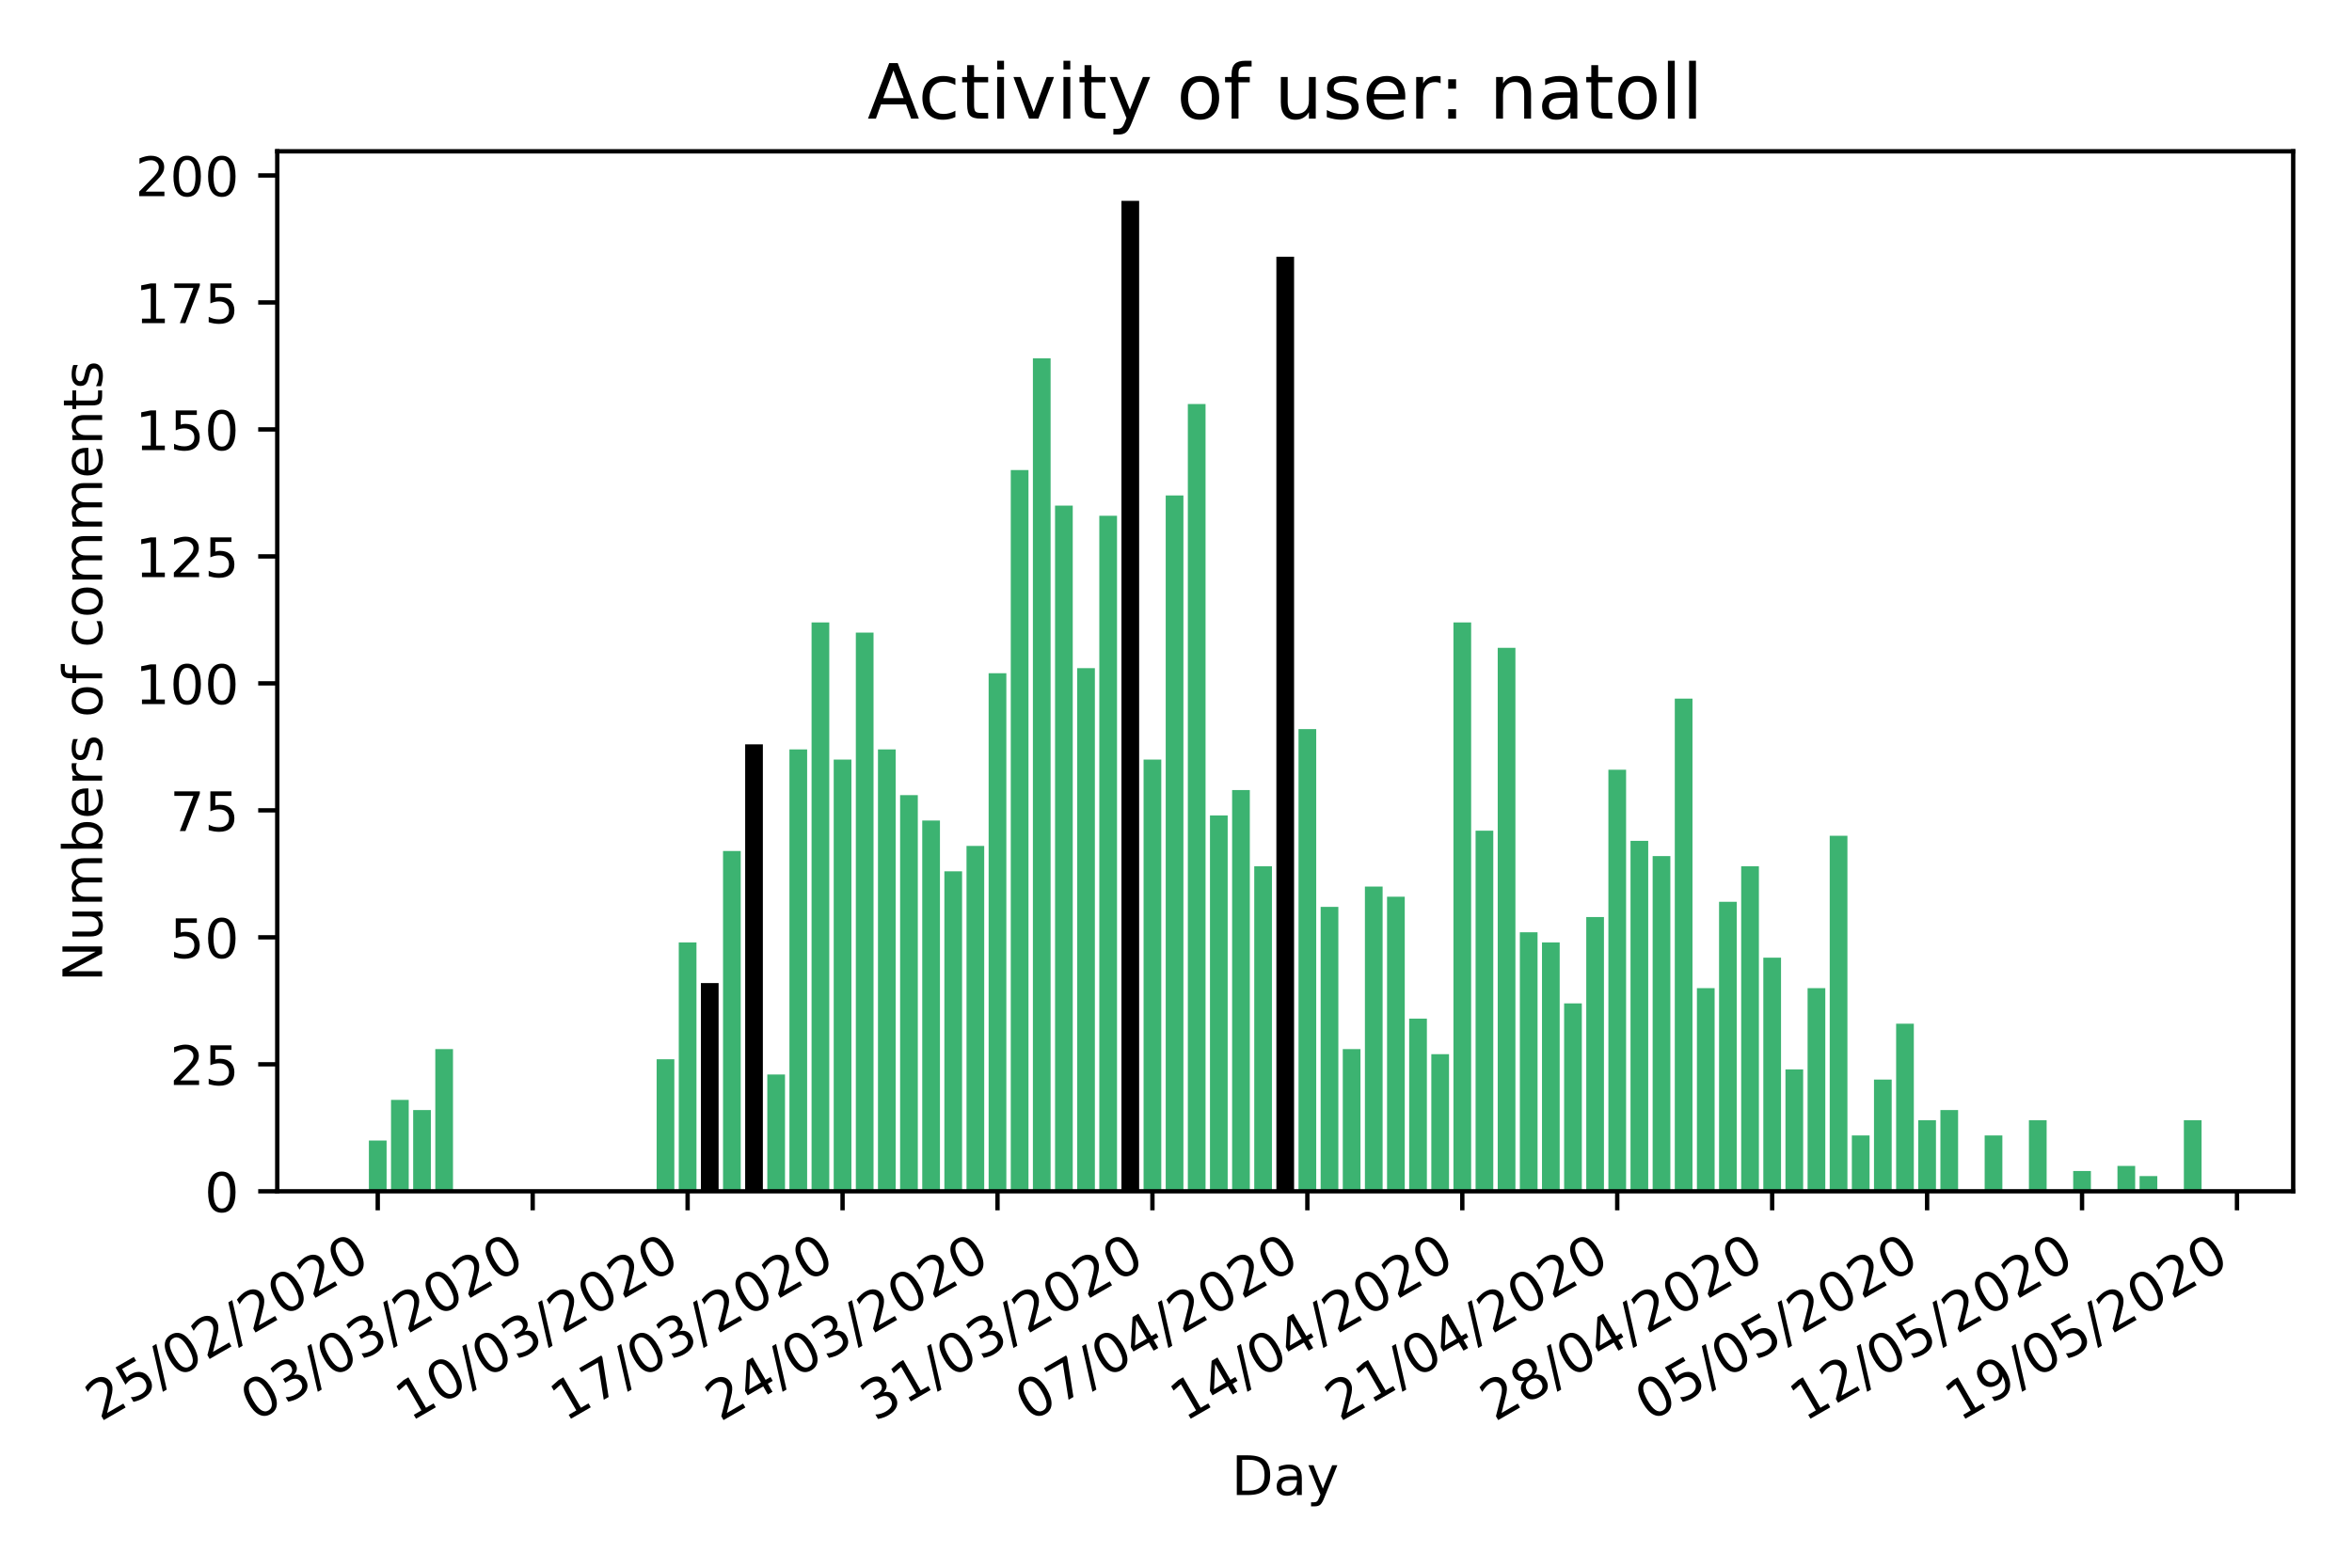 <?xml version="1.0" encoding="utf-8" standalone="no"?>
<!DOCTYPE svg PUBLIC "-//W3C//DTD SVG 1.1//EN"
  "http://www.w3.org/Graphics/SVG/1.1/DTD/svg11.dtd">
<!-- Created with matplotlib (https://matplotlib.org/) -->
<svg height="288pt" version="1.1" viewBox="0 0 432 288" width="432pt" xmlns="http://www.w3.org/2000/svg" xmlns:xlink="http://www.w3.org/1999/xlink">
 <defs>
  <style type="text/css">
*{stroke-linecap:butt;stroke-linejoin:round;}
  </style>
 </defs>
 <g id="figure_1">
  <g id="patch_1">
   <path d="M 0 288 
L 432 288 
L 432 0 
L 0 0 
z
" style="fill:#ffffff;"/>
  </g>
  <g id="axes_1">
   <g id="patch_2">
    <path d="M 50.925 218.852 
L 421.2 218.852 
L 421.2 27.8 
L 50.925 27.8 
z
" style="fill:#ffffff;"/>
   </g>
   <g id="patch_3">
    <path clip-path="url(#p44c62c9c7a)" d="M 67.756 218.852 
L 71.008 218.852 
L 71.008 209.521 
L 67.756 209.521 
z
" style="fill:#3cb371;"/>
   </g>
   <g id="patch_4">
    <path clip-path="url(#p44c62c9c7a)" d="M 71.821 218.852 
L 75.073 218.852 
L 75.073 202.056 
L 71.821 202.056 
z
" style="fill:#3cb371;"/>
   </g>
   <g id="patch_5">
    <path clip-path="url(#p44c62c9c7a)" d="M 75.886 218.852 
L 79.139 218.852 
L 79.139 203.923 
L 75.886 203.923 
z
" style="fill:#3cb371;"/>
   </g>
   <g id="patch_6">
    <path clip-path="url(#p44c62c9c7a)" d="M 79.952 218.852 
L 83.204 218.852 
L 83.204 192.725 
L 79.952 192.725 
z
" style="fill:#3cb371;"/>
   </g>
   <g id="patch_7">
    <path clip-path="url(#p44c62c9c7a)" d="M 120.606 218.852 
L 123.858 218.852 
L 123.858 194.592 
L 120.606 194.592 
z
" style="fill:#3cb371;"/>
   </g>
   <g id="patch_8">
    <path clip-path="url(#p44c62c9c7a)" d="M 124.671 218.852 
L 127.923 218.852 
L 127.923 173.13 
L 124.671 173.13 
z
" style="fill:#3cb371;"/>
   </g>
   <g id="patch_9">
    <path clip-path="url(#p44c62c9c7a)" d="M 128.736 218.852 
L 131.989 218.852 
L 131.989 180.595 
L 128.736 180.595 
z
"/>
   </g>
   <g id="patch_10">
    <path clip-path="url(#p44c62c9c7a)" d="M 136.867 218.852 
L 140.119 218.852 
L 140.119 136.739 
L 136.867 136.739 
z
"/>
   </g>
   <g id="patch_11">
    <path clip-path="url(#p44c62c9c7a)" d="M 132.802 218.852 
L 136.054 218.852 
L 136.054 156.335 
L 132.802 156.335 
z
" style="fill:#3cb371;"/>
   </g>
   <g id="patch_12">
    <path clip-path="url(#p44c62c9c7a)" d="M 140.933 218.852 
L 144.185 218.852 
L 144.185 197.391 
L 140.933 197.391 
z
" style="fill:#3cb371;"/>
   </g>
   <g id="patch_13">
    <path clip-path="url(#p44c62c9c7a)" d="M 144.998 218.852 
L 148.25 218.852 
L 148.25 137.673 
L 144.998 137.673 
z
" style="fill:#3cb371;"/>
   </g>
   <g id="patch_14">
    <path clip-path="url(#p44c62c9c7a)" d="M 149.063 218.852 
L 152.316 218.852 
L 152.316 114.345 
L 149.063 114.345 
z
" style="fill:#3cb371;"/>
   </g>
   <g id="patch_15">
    <path clip-path="url(#p44c62c9c7a)" d="M 153.129 218.852 
L 156.381 218.852 
L 156.381 139.539 
L 153.129 139.539 
z
" style="fill:#3cb371;"/>
   </g>
   <g id="patch_16">
    <path clip-path="url(#p44c62c9c7a)" d="M 157.194 218.852 
L 160.446 218.852 
L 160.446 116.211 
L 157.194 116.211 
z
" style="fill:#3cb371;"/>
   </g>
   <g id="patch_17">
    <path clip-path="url(#p44c62c9c7a)" d="M 161.259 218.852 
L 164.512 218.852 
L 164.512 137.673 
L 161.259 137.673 
z
" style="fill:#3cb371;"/>
   </g>
   <g id="patch_18">
    <path clip-path="url(#p44c62c9c7a)" d="M 165.325 218.852 
L 168.577 218.852 
L 168.577 146.07 
L 165.325 146.07 
z
" style="fill:#3cb371;"/>
   </g>
   <g id="patch_19">
    <path clip-path="url(#p44c62c9c7a)" d="M 169.39 218.852 
L 172.643 218.852 
L 172.643 150.736 
L 169.39 150.736 
z
" style="fill:#3cb371;"/>
   </g>
   <g id="patch_20">
    <path clip-path="url(#p44c62c9c7a)" d="M 173.456 218.852 
L 176.708 218.852 
L 176.708 160.067 
L 173.456 160.067 
z
" style="fill:#3cb371;"/>
   </g>
   <g id="patch_21">
    <path clip-path="url(#p44c62c9c7a)" d="M 177.521 218.852 
L 180.773 218.852 
L 180.773 155.401 
L 177.521 155.401 
z
" style="fill:#3cb371;"/>
   </g>
   <g id="patch_22">
    <path clip-path="url(#p44c62c9c7a)" d="M 181.586 218.852 
L 184.839 218.852 
L 184.839 123.676 
L 181.586 123.676 
z
" style="fill:#3cb371;"/>
   </g>
   <g id="patch_23">
    <path clip-path="url(#p44c62c9c7a)" d="M 185.652 218.852 
L 188.904 218.852 
L 188.904 86.352 
L 185.652 86.352 
z
" style="fill:#3cb371;"/>
   </g>
   <g id="patch_24">
    <path clip-path="url(#p44c62c9c7a)" d="M 189.717 218.852 
L 192.969 218.852 
L 192.969 65.824 
L 189.717 65.824 
z
" style="fill:#3cb371;"/>
   </g>
   <g id="patch_25">
    <path clip-path="url(#p44c62c9c7a)" d="M 193.783 218.852 
L 197.035 218.852 
L 197.035 92.884 
L 193.783 92.884 
z
" style="fill:#3cb371;"/>
   </g>
   <g id="patch_26">
    <path clip-path="url(#p44c62c9c7a)" d="M 197.848 218.852 
L 201.1 218.852 
L 201.1 122.743 
L 197.848 122.743 
z
" style="fill:#3cb371;"/>
   </g>
   <g id="patch_27">
    <path clip-path="url(#p44c62c9c7a)" d="M 201.913 218.852 
L 205.166 218.852 
L 205.166 94.75 
L 201.913 94.75 
z
" style="fill:#3cb371;"/>
   </g>
   <g id="patch_28">
    <path clip-path="url(#p44c62c9c7a)" d="M 205.979 218.852 
L 209.231 218.852 
L 209.231 36.898 
L 205.979 36.898 
z
"/>
   </g>
   <g id="patch_29">
    <path clip-path="url(#p44c62c9c7a)" d="M 210.044 218.852 
L 213.296 218.852 
L 213.296 139.539 
L 210.044 139.539 
z
" style="fill:#3cb371;"/>
   </g>
   <g id="patch_30">
    <path clip-path="url(#p44c62c9c7a)" d="M 214.109 218.852 
L 217.362 218.852 
L 217.362 91.018 
L 214.109 91.018 
z
" style="fill:#3cb371;"/>
   </g>
   <g id="patch_31">
    <path clip-path="url(#p44c62c9c7a)" d="M 218.175 218.852 
L 221.427 218.852 
L 221.427 74.222 
L 218.175 74.222 
z
" style="fill:#3cb371;"/>
   </g>
   <g id="patch_32">
    <path clip-path="url(#p44c62c9c7a)" d="M 222.24 218.852 
L 225.493 218.852 
L 225.493 149.803 
L 222.24 149.803 
z
" style="fill:#3cb371;"/>
   </g>
   <g id="patch_33">
    <path clip-path="url(#p44c62c9c7a)" d="M 226.306 218.852 
L 229.558 218.852 
L 229.558 145.137 
L 226.306 145.137 
z
" style="fill:#3cb371;"/>
   </g>
   <g id="patch_34">
    <path clip-path="url(#p44c62c9c7a)" d="M 230.371 218.852 
L 233.623 218.852 
L 233.623 159.134 
L 230.371 159.134 
z
" style="fill:#3cb371;"/>
   </g>
   <g id="patch_35">
    <path clip-path="url(#p44c62c9c7a)" d="M 234.436 218.852 
L 237.689 218.852 
L 237.689 47.162 
L 234.436 47.162 
z
"/>
   </g>
   <g id="patch_36">
    <path clip-path="url(#p44c62c9c7a)" d="M 238.502 218.852 
L 241.754 218.852 
L 241.754 133.94 
L 238.502 133.94 
z
" style="fill:#3cb371;"/>
   </g>
   <g id="patch_37">
    <path clip-path="url(#p44c62c9c7a)" d="M 242.567 218.852 
L 245.819 218.852 
L 245.819 166.599 
L 242.567 166.599 
z
" style="fill:#3cb371;"/>
   </g>
   <g id="patch_38">
    <path clip-path="url(#p44c62c9c7a)" d="M 246.632 218.852 
L 249.885 218.852 
L 249.885 192.725 
L 246.632 192.725 
z
" style="fill:#3cb371;"/>
   </g>
   <g id="patch_39">
    <path clip-path="url(#p44c62c9c7a)" d="M 250.698 218.852 
L 253.95 218.852 
L 253.95 162.866 
L 250.698 162.866 
z
" style="fill:#3cb371;"/>
   </g>
   <g id="patch_40">
    <path clip-path="url(#p44c62c9c7a)" d="M 254.763 218.852 
L 258.016 218.852 
L 258.016 164.732 
L 254.763 164.732 
z
" style="fill:#3cb371;"/>
   </g>
   <g id="patch_41">
    <path clip-path="url(#p44c62c9c7a)" d="M 266.959 218.852 
L 270.212 218.852 
L 270.212 114.345 
L 266.959 114.345 
z
" style="fill:#3cb371;"/>
   </g>
   <g id="patch_42">
    <path clip-path="url(#p44c62c9c7a)" d="M 258.829 218.852 
L 262.081 218.852 
L 262.081 187.127 
L 258.829 187.127 
z
" style="fill:#3cb371;"/>
   </g>
   <g id="patch_43">
    <path clip-path="url(#p44c62c9c7a)" d="M 262.894 218.852 
L 266.146 218.852 
L 266.146 193.659 
L 262.894 193.659 
z
" style="fill:#3cb371;"/>
   </g>
   <g id="patch_44">
    <path clip-path="url(#p44c62c9c7a)" d="M 271.025 218.852 
L 274.277 218.852 
L 274.277 152.602 
L 271.025 152.602 
z
" style="fill:#3cb371;"/>
   </g>
   <g id="patch_45">
    <path clip-path="url(#p44c62c9c7a)" d="M 275.09 218.852 
L 278.342 218.852 
L 278.342 119.011 
L 275.09 119.011 
z
" style="fill:#3cb371;"/>
   </g>
   <g id="patch_46">
    <path clip-path="url(#p44c62c9c7a)" d="M 279.156 218.852 
L 282.408 218.852 
L 282.408 171.264 
L 279.156 171.264 
z
" style="fill:#3cb371;"/>
   </g>
   <g id="patch_47">
    <path clip-path="url(#p44c62c9c7a)" d="M 283.221 218.852 
L 286.473 218.852 
L 286.473 173.13 
L 283.221 173.13 
z
" style="fill:#3cb371;"/>
   </g>
   <g id="patch_48">
    <path clip-path="url(#p44c62c9c7a)" d="M 287.286 218.852 
L 290.539 218.852 
L 290.539 184.328 
L 287.286 184.328 
z
" style="fill:#3cb371;"/>
   </g>
   <g id="patch_49">
    <path clip-path="url(#p44c62c9c7a)" d="M 291.352 218.852 
L 294.604 218.852 
L 294.604 168.465 
L 291.352 168.465 
z
" style="fill:#3cb371;"/>
   </g>
   <g id="patch_50">
    <path clip-path="url(#p44c62c9c7a)" d="M 295.417 218.852 
L 298.669 218.852 
L 298.669 141.405 
L 295.417 141.405 
z
" style="fill:#3cb371;"/>
   </g>
   <g id="patch_51">
    <path clip-path="url(#p44c62c9c7a)" d="M 299.482 218.852 
L 302.735 218.852 
L 302.735 154.468 
L 299.482 154.468 
z
" style="fill:#3cb371;"/>
   </g>
   <g id="patch_52">
    <path clip-path="url(#p44c62c9c7a)" d="M 303.548 218.852 
L 306.8 218.852 
L 306.8 157.268 
L 303.548 157.268 
z
" style="fill:#3cb371;"/>
   </g>
   <g id="patch_53">
    <path clip-path="url(#p44c62c9c7a)" d="M 307.613 218.852 
L 310.866 218.852 
L 310.866 128.342 
L 307.613 128.342 
z
" style="fill:#3cb371;"/>
   </g>
   <g id="patch_54">
    <path clip-path="url(#p44c62c9c7a)" d="M 311.679 218.852 
L 314.931 218.852 
L 314.931 181.528 
L 311.679 181.528 
z
" style="fill:#3cb371;"/>
   </g>
   <g id="patch_55">
    <path clip-path="url(#p44c62c9c7a)" d="M 315.744 218.852 
L 318.996 218.852 
L 318.996 165.666 
L 315.744 165.666 
z
" style="fill:#3cb371;"/>
   </g>
   <g id="patch_56">
    <path clip-path="url(#p44c62c9c7a)" d="M 319.809 218.852 
L 323.062 218.852 
L 323.062 159.134 
L 319.809 159.134 
z
" style="fill:#3cb371;"/>
   </g>
   <g id="patch_57">
    <path clip-path="url(#p44c62c9c7a)" d="M 323.875 218.852 
L 327.127 218.852 
L 327.127 175.93 
L 323.875 175.93 
z
" style="fill:#3cb371;"/>
   </g>
   <g id="patch_58">
    <path clip-path="url(#p44c62c9c7a)" d="M 327.94 218.852 
L 331.192 218.852 
L 331.192 196.458 
L 327.94 196.458 
z
" style="fill:#3cb371;"/>
   </g>
   <g id="patch_59">
    <path clip-path="url(#p44c62c9c7a)" d="M 332.006 218.852 
L 335.258 218.852 
L 335.258 181.528 
L 332.006 181.528 
z
" style="fill:#3cb371;"/>
   </g>
   <g id="patch_60">
    <path clip-path="url(#p44c62c9c7a)" d="M 336.071 218.852 
L 339.323 218.852 
L 339.323 153.535 
L 336.071 153.535 
z
" style="fill:#3cb371;"/>
   </g>
   <g id="patch_61">
    <path clip-path="url(#p44c62c9c7a)" d="M 340.136 218.852 
L 343.389 218.852 
L 343.389 208.588 
L 340.136 208.588 
z
" style="fill:#3cb371;"/>
   </g>
   <g id="patch_62">
    <path clip-path="url(#p44c62c9c7a)" d="M 344.202 218.852 
L 347.454 218.852 
L 347.454 198.324 
L 344.202 198.324 
z
" style="fill:#3cb371;"/>
   </g>
   <g id="patch_63">
    <path clip-path="url(#p44c62c9c7a)" d="M 348.267 218.852 
L 351.519 218.852 
L 351.519 188.06 
L 348.267 188.06 
z
" style="fill:#3cb371;"/>
   </g>
   <g id="patch_64">
    <path clip-path="url(#p44c62c9c7a)" d="M 352.332 218.852 
L 355.585 218.852 
L 355.585 205.789 
L 352.332 205.789 
z
" style="fill:#3cb371;"/>
   </g>
   <g id="patch_65">
    <path clip-path="url(#p44c62c9c7a)" d="M 356.398 218.852 
L 359.65 218.852 
L 359.65 203.923 
L 356.398 203.923 
z
" style="fill:#3cb371;"/>
   </g>
   <g id="patch_66">
    <path clip-path="url(#p44c62c9c7a)" d="M 364.529 218.852 
L 367.781 218.852 
L 367.781 208.588 
L 364.529 208.588 
z
" style="fill:#3cb371;"/>
   </g>
   <g id="patch_67">
    <path clip-path="url(#p44c62c9c7a)" d="M 372.659 218.852 
L 375.912 218.852 
L 375.912 205.789 
L 372.659 205.789 
z
" style="fill:#3cb371;"/>
   </g>
   <g id="patch_68">
    <path clip-path="url(#p44c62c9c7a)" d="M 380.79 218.852 
L 384.042 218.852 
L 384.042 215.12 
L 380.79 215.12 
z
" style="fill:#3cb371;"/>
   </g>
   <g id="patch_69">
    <path clip-path="url(#p44c62c9c7a)" d="M 388.921 218.852 
L 392.173 218.852 
L 392.173 214.187 
L 388.921 214.187 
z
" style="fill:#3cb371;"/>
   </g>
   <g id="patch_70">
    <path clip-path="url(#p44c62c9c7a)" d="M 392.986 218.852 
L 396.239 218.852 
L 396.239 216.053 
L 392.986 216.053 
z
" style="fill:#3cb371;"/>
   </g>
   <g id="patch_71">
    <path clip-path="url(#p44c62c9c7a)" d="M 401.117 218.852 
L 404.369 218.852 
L 404.369 205.789 
L 401.117 205.789 
z
" style="fill:#3cb371;"/>
   </g>
   <g id="matplotlib.axis_1">
    <g id="xtick_1">
     <g id="line2d_1">
      <defs>
       <path d="M 0 0 
L 0 3.5 
" id="m9af3d1c555" style="stroke:#000000;stroke-width:0.8;"/>
      </defs>
      <g>
       <use style="stroke:#000000;stroke-width:0.8;" x="69.382" xlink:href="#m9af3d1c555" y="218.852"/>
      </g>
     </g>
     <g id="text_1">
      <!-- 25/02/2020 -->
      <defs>
       <path d="M 19.188 8.297 
L 53.609 8.297 
L 53.609 0 
L 7.328 0 
L 7.328 8.297 
Q 12.938 14.109 22.625 23.891 
Q 32.328 33.688 34.812 36.531 
Q 39.547 41.844 41.422 45.531 
Q 43.312 49.219 43.312 52.781 
Q 43.312 58.594 39.234 62.25 
Q 35.156 65.922 28.609 65.922 
Q 23.969 65.922 18.812 64.312 
Q 13.672 62.703 7.812 59.422 
L 7.812 69.391 
Q 13.766 71.781 18.938 73 
Q 24.125 74.219 28.422 74.219 
Q 39.75 74.219 46.484 68.547 
Q 53.219 62.891 53.219 53.422 
Q 53.219 48.922 51.531 44.891 
Q 49.859 40.875 45.406 35.406 
Q 44.188 33.984 37.641 27.219 
Q 31.109 20.453 19.188 8.297 
z
" id="DejaVuSans-50"/>
       <path d="M 10.797 72.906 
L 49.516 72.906 
L 49.516 64.594 
L 19.828 64.594 
L 19.828 46.734 
Q 21.969 47.469 24.109 47.828 
Q 26.266 48.188 28.422 48.188 
Q 40.625 48.188 47.75 41.5 
Q 54.891 34.812 54.891 23.391 
Q 54.891 11.625 47.562 5.094 
Q 40.234 -1.422 26.906 -1.422 
Q 22.312 -1.422 17.547 -0.641 
Q 12.797 0.141 7.719 1.703 
L 7.719 11.625 
Q 12.109 9.234 16.797 8.062 
Q 21.484 6.891 26.703 6.891 
Q 35.156 6.891 40.078 11.328 
Q 45.016 15.766 45.016 23.391 
Q 45.016 31 40.078 35.438 
Q 35.156 39.891 26.703 39.891 
Q 22.75 39.891 18.812 39.016 
Q 14.891 38.141 10.797 36.281 
z
" id="DejaVuSans-53"/>
       <path d="M 25.391 72.906 
L 33.688 72.906 
L 8.297 -9.281 
L 0 -9.281 
z
" id="DejaVuSans-47"/>
       <path d="M 31.781 66.406 
Q 24.172 66.406 20.328 58.906 
Q 16.5 51.422 16.5 36.375 
Q 16.5 21.391 20.328 13.891 
Q 24.172 6.391 31.781 6.391 
Q 39.453 6.391 43.281 13.891 
Q 47.125 21.391 47.125 36.375 
Q 47.125 51.422 43.281 58.906 
Q 39.453 66.406 31.781 66.406 
z
M 31.781 74.219 
Q 44.047 74.219 50.516 64.516 
Q 56.984 54.828 56.984 36.375 
Q 56.984 17.969 50.516 8.266 
Q 44.047 -1.422 31.781 -1.422 
Q 19.531 -1.422 13.062 8.266 
Q 6.594 17.969 6.594 36.375 
Q 6.594 54.828 13.062 64.516 
Q 19.531 74.219 31.781 74.219 
z
" id="DejaVuSans-48"/>
      </defs>
      <g transform="translate(18.426 261.251)rotate(-30)scale(0.1 -0.1)">
       <use xlink:href="#DejaVuSans-50"/>
       <use x="63.623" xlink:href="#DejaVuSans-53"/>
       <use x="127.246" xlink:href="#DejaVuSans-47"/>
       <use x="160.938" xlink:href="#DejaVuSans-48"/>
       <use x="224.561" xlink:href="#DejaVuSans-50"/>
       <use x="288.184" xlink:href="#DejaVuSans-47"/>
       <use x="321.875" xlink:href="#DejaVuSans-50"/>
       <use x="385.498" xlink:href="#DejaVuSans-48"/>
       <use x="449.121" xlink:href="#DejaVuSans-50"/>
       <use x="512.744" xlink:href="#DejaVuSans-48"/>
      </g>
     </g>
    </g>
    <g id="xtick_2">
     <g id="line2d_2">
      <g>
       <use style="stroke:#000000;stroke-width:0.8;" x="97.84" xlink:href="#m9af3d1c555" y="218.852"/>
      </g>
     </g>
     <g id="text_2">
      <!-- 03/03/2020 -->
      <defs>
       <path d="M 40.578 39.312 
Q 47.656 37.797 51.625 33 
Q 55.609 28.219 55.609 21.188 
Q 55.609 10.406 48.188 4.484 
Q 40.766 -1.422 27.094 -1.422 
Q 22.516 -1.422 17.656 -0.516 
Q 12.797 0.391 7.625 2.203 
L 7.625 11.719 
Q 11.719 9.328 16.594 8.109 
Q 21.484 6.891 26.812 6.891 
Q 36.078 6.891 40.938 10.547 
Q 45.797 14.203 45.797 21.188 
Q 45.797 27.641 41.281 31.266 
Q 36.766 34.906 28.719 34.906 
L 20.219 34.906 
L 20.219 43.016 
L 29.109 43.016 
Q 36.375 43.016 40.234 45.922 
Q 44.094 48.828 44.094 54.297 
Q 44.094 59.906 40.109 62.906 
Q 36.141 65.922 28.719 65.922 
Q 24.656 65.922 20.016 65.031 
Q 15.375 64.156 9.812 62.312 
L 9.812 71.094 
Q 15.438 72.656 20.344 73.438 
Q 25.25 74.219 29.594 74.219 
Q 40.828 74.219 47.359 69.109 
Q 53.906 64.016 53.906 55.328 
Q 53.906 49.266 50.438 45.094 
Q 46.969 40.922 40.578 39.312 
z
" id="DejaVuSans-51"/>
      </defs>
      <g transform="translate(46.884 261.251)rotate(-30)scale(0.1 -0.1)">
       <use xlink:href="#DejaVuSans-48"/>
       <use x="63.623" xlink:href="#DejaVuSans-51"/>
       <use x="127.246" xlink:href="#DejaVuSans-47"/>
       <use x="160.938" xlink:href="#DejaVuSans-48"/>
       <use x="224.561" xlink:href="#DejaVuSans-51"/>
       <use x="288.184" xlink:href="#DejaVuSans-47"/>
       <use x="321.875" xlink:href="#DejaVuSans-50"/>
       <use x="385.498" xlink:href="#DejaVuSans-48"/>
       <use x="449.121" xlink:href="#DejaVuSans-50"/>
       <use x="512.744" xlink:href="#DejaVuSans-48"/>
      </g>
     </g>
    </g>
    <g id="xtick_3">
     <g id="line2d_3">
      <g>
       <use style="stroke:#000000;stroke-width:0.8;" x="126.297" xlink:href="#m9af3d1c555" y="218.852"/>
      </g>
     </g>
     <g id="text_3">
      <!-- 10/03/2020 -->
      <defs>
       <path d="M 12.406 8.297 
L 28.516 8.297 
L 28.516 63.922 
L 10.984 60.406 
L 10.984 69.391 
L 28.422 72.906 
L 38.281 72.906 
L 38.281 8.297 
L 54.391 8.297 
L 54.391 0 
L 12.406 0 
z
" id="DejaVuSans-49"/>
      </defs>
      <g transform="translate(75.342 261.251)rotate(-30)scale(0.1 -0.1)">
       <use xlink:href="#DejaVuSans-49"/>
       <use x="63.623" xlink:href="#DejaVuSans-48"/>
       <use x="127.246" xlink:href="#DejaVuSans-47"/>
       <use x="160.938" xlink:href="#DejaVuSans-48"/>
       <use x="224.561" xlink:href="#DejaVuSans-51"/>
       <use x="288.184" xlink:href="#DejaVuSans-47"/>
       <use x="321.875" xlink:href="#DejaVuSans-50"/>
       <use x="385.498" xlink:href="#DejaVuSans-48"/>
       <use x="449.121" xlink:href="#DejaVuSans-50"/>
       <use x="512.744" xlink:href="#DejaVuSans-48"/>
      </g>
     </g>
    </g>
    <g id="xtick_4">
     <g id="line2d_4">
      <g>
       <use style="stroke:#000000;stroke-width:0.8;" x="154.755" xlink:href="#m9af3d1c555" y="218.852"/>
      </g>
     </g>
     <g id="text_4">
      <!-- 17/03/2020 -->
      <defs>
       <path d="M 8.203 72.906 
L 55.078 72.906 
L 55.078 68.703 
L 28.609 0 
L 18.312 0 
L 43.219 64.594 
L 8.203 64.594 
z
" id="DejaVuSans-55"/>
      </defs>
      <g transform="translate(103.799 261.251)rotate(-30)scale(0.1 -0.1)">
       <use xlink:href="#DejaVuSans-49"/>
       <use x="63.623" xlink:href="#DejaVuSans-55"/>
       <use x="127.246" xlink:href="#DejaVuSans-47"/>
       <use x="160.938" xlink:href="#DejaVuSans-48"/>
       <use x="224.561" xlink:href="#DejaVuSans-51"/>
       <use x="288.184" xlink:href="#DejaVuSans-47"/>
       <use x="321.875" xlink:href="#DejaVuSans-50"/>
       <use x="385.498" xlink:href="#DejaVuSans-48"/>
       <use x="449.121" xlink:href="#DejaVuSans-50"/>
       <use x="512.744" xlink:href="#DejaVuSans-48"/>
      </g>
     </g>
    </g>
    <g id="xtick_5">
     <g id="line2d_5">
      <g>
       <use style="stroke:#000000;stroke-width:0.8;" x="183.213" xlink:href="#m9af3d1c555" y="218.852"/>
      </g>
     </g>
     <g id="text_5">
      <!-- 24/03/2020 -->
      <defs>
       <path d="M 37.797 64.312 
L 12.891 25.391 
L 37.797 25.391 
z
M 35.203 72.906 
L 47.609 72.906 
L 47.609 25.391 
L 58.016 25.391 
L 58.016 17.188 
L 47.609 17.188 
L 47.609 0 
L 37.797 0 
L 37.797 17.188 
L 4.891 17.188 
L 4.891 26.703 
z
" id="DejaVuSans-52"/>
      </defs>
      <g transform="translate(132.257 261.251)rotate(-30)scale(0.1 -0.1)">
       <use xlink:href="#DejaVuSans-50"/>
       <use x="63.623" xlink:href="#DejaVuSans-52"/>
       <use x="127.246" xlink:href="#DejaVuSans-47"/>
       <use x="160.938" xlink:href="#DejaVuSans-48"/>
       <use x="224.561" xlink:href="#DejaVuSans-51"/>
       <use x="288.184" xlink:href="#DejaVuSans-47"/>
       <use x="321.875" xlink:href="#DejaVuSans-50"/>
       <use x="385.498" xlink:href="#DejaVuSans-48"/>
       <use x="449.121" xlink:href="#DejaVuSans-50"/>
       <use x="512.744" xlink:href="#DejaVuSans-48"/>
      </g>
     </g>
    </g>
    <g id="xtick_6">
     <g id="line2d_6">
      <g>
       <use style="stroke:#000000;stroke-width:0.8;" x="211.67" xlink:href="#m9af3d1c555" y="218.852"/>
      </g>
     </g>
     <g id="text_6">
      <!-- 31/03/2020 -->
      <g transform="translate(160.715 261.251)rotate(-30)scale(0.1 -0.1)">
       <use xlink:href="#DejaVuSans-51"/>
       <use x="63.623" xlink:href="#DejaVuSans-49"/>
       <use x="127.246" xlink:href="#DejaVuSans-47"/>
       <use x="160.938" xlink:href="#DejaVuSans-48"/>
       <use x="224.561" xlink:href="#DejaVuSans-51"/>
       <use x="288.184" xlink:href="#DejaVuSans-47"/>
       <use x="321.875" xlink:href="#DejaVuSans-50"/>
       <use x="385.498" xlink:href="#DejaVuSans-48"/>
       <use x="449.121" xlink:href="#DejaVuSans-50"/>
       <use x="512.744" xlink:href="#DejaVuSans-48"/>
      </g>
     </g>
    </g>
    <g id="xtick_7">
     <g id="line2d_7">
      <g>
       <use style="stroke:#000000;stroke-width:0.8;" x="240.128" xlink:href="#m9af3d1c555" y="218.852"/>
      </g>
     </g>
     <g id="text_7">
      <!-- 07/04/2020 -->
      <g transform="translate(189.172 261.251)rotate(-30)scale(0.1 -0.1)">
       <use xlink:href="#DejaVuSans-48"/>
       <use x="63.623" xlink:href="#DejaVuSans-55"/>
       <use x="127.246" xlink:href="#DejaVuSans-47"/>
       <use x="160.938" xlink:href="#DejaVuSans-48"/>
       <use x="224.561" xlink:href="#DejaVuSans-52"/>
       <use x="288.184" xlink:href="#DejaVuSans-47"/>
       <use x="321.875" xlink:href="#DejaVuSans-50"/>
       <use x="385.498" xlink:href="#DejaVuSans-48"/>
       <use x="449.121" xlink:href="#DejaVuSans-50"/>
       <use x="512.744" xlink:href="#DejaVuSans-48"/>
      </g>
     </g>
    </g>
    <g id="xtick_8">
     <g id="line2d_8">
      <g>
       <use style="stroke:#000000;stroke-width:0.8;" x="268.586" xlink:href="#m9af3d1c555" y="218.852"/>
      </g>
     </g>
     <g id="text_8">
      <!-- 14/04/2020 -->
      <g transform="translate(217.63 261.251)rotate(-30)scale(0.1 -0.1)">
       <use xlink:href="#DejaVuSans-49"/>
       <use x="63.623" xlink:href="#DejaVuSans-52"/>
       <use x="127.246" xlink:href="#DejaVuSans-47"/>
       <use x="160.938" xlink:href="#DejaVuSans-48"/>
       <use x="224.561" xlink:href="#DejaVuSans-52"/>
       <use x="288.184" xlink:href="#DejaVuSans-47"/>
       <use x="321.875" xlink:href="#DejaVuSans-50"/>
       <use x="385.498" xlink:href="#DejaVuSans-48"/>
       <use x="449.121" xlink:href="#DejaVuSans-50"/>
       <use x="512.744" xlink:href="#DejaVuSans-48"/>
      </g>
     </g>
    </g>
    <g id="xtick_9">
     <g id="line2d_9">
      <g>
       <use style="stroke:#000000;stroke-width:0.8;" x="297.043" xlink:href="#m9af3d1c555" y="218.852"/>
      </g>
     </g>
     <g id="text_9">
      <!-- 21/04/2020 -->
      <g transform="translate(246.088 261.251)rotate(-30)scale(0.1 -0.1)">
       <use xlink:href="#DejaVuSans-50"/>
       <use x="63.623" xlink:href="#DejaVuSans-49"/>
       <use x="127.246" xlink:href="#DejaVuSans-47"/>
       <use x="160.938" xlink:href="#DejaVuSans-48"/>
       <use x="224.561" xlink:href="#DejaVuSans-52"/>
       <use x="288.184" xlink:href="#DejaVuSans-47"/>
       <use x="321.875" xlink:href="#DejaVuSans-50"/>
       <use x="385.498" xlink:href="#DejaVuSans-48"/>
       <use x="449.121" xlink:href="#DejaVuSans-50"/>
       <use x="512.744" xlink:href="#DejaVuSans-48"/>
      </g>
     </g>
    </g>
    <g id="xtick_10">
     <g id="line2d_10">
      <g>
       <use style="stroke:#000000;stroke-width:0.8;" x="325.501" xlink:href="#m9af3d1c555" y="218.852"/>
      </g>
     </g>
     <g id="text_10">
      <!-- 28/04/2020 -->
      <defs>
       <path d="M 31.781 34.625 
Q 24.75 34.625 20.719 30.859 
Q 16.703 27.094 16.703 20.516 
Q 16.703 13.922 20.719 10.156 
Q 24.75 6.391 31.781 6.391 
Q 38.812 6.391 42.859 10.172 
Q 46.922 13.969 46.922 20.516 
Q 46.922 27.094 42.891 30.859 
Q 38.875 34.625 31.781 34.625 
z
M 21.922 38.812 
Q 15.578 40.375 12.031 44.719 
Q 8.5 49.078 8.5 55.328 
Q 8.5 64.062 14.719 69.141 
Q 20.953 74.219 31.781 74.219 
Q 42.672 74.219 48.875 69.141 
Q 55.078 64.062 55.078 55.328 
Q 55.078 49.078 51.531 44.719 
Q 48 40.375 41.703 38.812 
Q 48.828 37.156 52.797 32.312 
Q 56.781 27.484 56.781 20.516 
Q 56.781 9.906 50.312 4.234 
Q 43.844 -1.422 31.781 -1.422 
Q 19.734 -1.422 13.25 4.234 
Q 6.781 9.906 6.781 20.516 
Q 6.781 27.484 10.781 32.312 
Q 14.797 37.156 21.922 38.812 
z
M 18.312 54.391 
Q 18.312 48.734 21.844 45.562 
Q 25.391 42.391 31.781 42.391 
Q 38.141 42.391 41.719 45.562 
Q 45.312 48.734 45.312 54.391 
Q 45.312 60.062 41.719 63.234 
Q 38.141 66.406 31.781 66.406 
Q 25.391 66.406 21.844 63.234 
Q 18.312 60.062 18.312 54.391 
z
" id="DejaVuSans-56"/>
      </defs>
      <g transform="translate(274.546 261.251)rotate(-30)scale(0.1 -0.1)">
       <use xlink:href="#DejaVuSans-50"/>
       <use x="63.623" xlink:href="#DejaVuSans-56"/>
       <use x="127.246" xlink:href="#DejaVuSans-47"/>
       <use x="160.938" xlink:href="#DejaVuSans-48"/>
       <use x="224.561" xlink:href="#DejaVuSans-52"/>
       <use x="288.184" xlink:href="#DejaVuSans-47"/>
       <use x="321.875" xlink:href="#DejaVuSans-50"/>
       <use x="385.498" xlink:href="#DejaVuSans-48"/>
       <use x="449.121" xlink:href="#DejaVuSans-50"/>
       <use x="512.744" xlink:href="#DejaVuSans-48"/>
      </g>
     </g>
    </g>
    <g id="xtick_11">
     <g id="line2d_11">
      <g>
       <use style="stroke:#000000;stroke-width:0.8;" x="353.959" xlink:href="#m9af3d1c555" y="218.852"/>
      </g>
     </g>
     <g id="text_11">
      <!-- 05/05/2020 -->
      <g transform="translate(303.003 261.251)rotate(-30)scale(0.1 -0.1)">
       <use xlink:href="#DejaVuSans-48"/>
       <use x="63.623" xlink:href="#DejaVuSans-53"/>
       <use x="127.246" xlink:href="#DejaVuSans-47"/>
       <use x="160.938" xlink:href="#DejaVuSans-48"/>
       <use x="224.561" xlink:href="#DejaVuSans-53"/>
       <use x="288.184" xlink:href="#DejaVuSans-47"/>
       <use x="321.875" xlink:href="#DejaVuSans-50"/>
       <use x="385.498" xlink:href="#DejaVuSans-48"/>
       <use x="449.121" xlink:href="#DejaVuSans-50"/>
       <use x="512.744" xlink:href="#DejaVuSans-48"/>
      </g>
     </g>
    </g>
    <g id="xtick_12">
     <g id="line2d_12">
      <g>
       <use style="stroke:#000000;stroke-width:0.8;" x="382.416" xlink:href="#m9af3d1c555" y="218.852"/>
      </g>
     </g>
     <g id="text_12">
      <!-- 12/05/2020 -->
      <g transform="translate(331.461 261.251)rotate(-30)scale(0.1 -0.1)">
       <use xlink:href="#DejaVuSans-49"/>
       <use x="63.623" xlink:href="#DejaVuSans-50"/>
       <use x="127.246" xlink:href="#DejaVuSans-47"/>
       <use x="160.938" xlink:href="#DejaVuSans-48"/>
       <use x="224.561" xlink:href="#DejaVuSans-53"/>
       <use x="288.184" xlink:href="#DejaVuSans-47"/>
       <use x="321.875" xlink:href="#DejaVuSans-50"/>
       <use x="385.498" xlink:href="#DejaVuSans-48"/>
       <use x="449.121" xlink:href="#DejaVuSans-50"/>
       <use x="512.744" xlink:href="#DejaVuSans-48"/>
      </g>
     </g>
    </g>
    <g id="xtick_13">
     <g id="line2d_13">
      <g>
       <use style="stroke:#000000;stroke-width:0.8;" x="410.874" xlink:href="#m9af3d1c555" y="218.852"/>
      </g>
     </g>
     <g id="text_13">
      <!-- 19/05/2020 -->
      <defs>
       <path d="M 10.984 1.516 
L 10.984 10.5 
Q 14.703 8.734 18.5 7.812 
Q 22.312 6.891 25.984 6.891 
Q 35.75 6.891 40.891 13.453 
Q 46.047 20.016 46.781 33.406 
Q 43.953 29.203 39.594 26.953 
Q 35.25 24.703 29.984 24.703 
Q 19.047 24.703 12.672 31.312 
Q 6.297 37.938 6.297 49.422 
Q 6.297 60.641 12.938 67.422 
Q 19.578 74.219 30.609 74.219 
Q 43.266 74.219 49.922 64.516 
Q 56.594 54.828 56.594 36.375 
Q 56.594 19.141 48.406 8.859 
Q 40.234 -1.422 26.422 -1.422 
Q 22.703 -1.422 18.891 -0.688 
Q 15.094 0.047 10.984 1.516 
z
M 30.609 32.422 
Q 37.25 32.422 41.125 36.953 
Q 45.016 41.5 45.016 49.422 
Q 45.016 57.281 41.125 61.844 
Q 37.25 66.406 30.609 66.406 
Q 23.969 66.406 20.094 61.844 
Q 16.219 57.281 16.219 49.422 
Q 16.219 41.5 20.094 36.953 
Q 23.969 32.422 30.609 32.422 
z
" id="DejaVuSans-57"/>
      </defs>
      <g transform="translate(359.919 261.251)rotate(-30)scale(0.1 -0.1)">
       <use xlink:href="#DejaVuSans-49"/>
       <use x="63.623" xlink:href="#DejaVuSans-57"/>
       <use x="127.246" xlink:href="#DejaVuSans-47"/>
       <use x="160.938" xlink:href="#DejaVuSans-48"/>
       <use x="224.561" xlink:href="#DejaVuSans-53"/>
       <use x="288.184" xlink:href="#DejaVuSans-47"/>
       <use x="321.875" xlink:href="#DejaVuSans-50"/>
       <use x="385.498" xlink:href="#DejaVuSans-48"/>
       <use x="449.121" xlink:href="#DejaVuSans-50"/>
       <use x="512.744" xlink:href="#DejaVuSans-48"/>
      </g>
     </g>
    </g>
    <g id="text_14">
     <!-- Day -->
     <defs>
      <path d="M 19.672 64.797 
L 19.672 8.109 
L 31.594 8.109 
Q 46.688 8.109 53.688 14.938 
Q 60.688 21.781 60.688 36.531 
Q 60.688 51.172 53.688 57.984 
Q 46.688 64.797 31.594 64.797 
z
M 9.812 72.906 
L 30.078 72.906 
Q 51.266 72.906 61.172 64.094 
Q 71.094 55.281 71.094 36.531 
Q 71.094 17.672 61.125 8.828 
Q 51.172 0 30.078 0 
L 9.812 0 
z
" id="DejaVuSans-68"/>
      <path d="M 34.281 27.484 
Q 23.391 27.484 19.188 25 
Q 14.984 22.516 14.984 16.5 
Q 14.984 11.719 18.141 8.906 
Q 21.297 6.109 26.703 6.109 
Q 34.188 6.109 38.703 11.406 
Q 43.219 16.703 43.219 25.484 
L 43.219 27.484 
z
M 52.203 31.203 
L 52.203 0 
L 43.219 0 
L 43.219 8.297 
Q 40.141 3.328 35.547 0.953 
Q 30.953 -1.422 24.312 -1.422 
Q 15.922 -1.422 10.953 3.297 
Q 6 8.016 6 15.922 
Q 6 25.141 12.172 29.828 
Q 18.359 34.516 30.609 34.516 
L 43.219 34.516 
L 43.219 35.406 
Q 43.219 41.609 39.141 45 
Q 35.062 48.391 27.688 48.391 
Q 23 48.391 18.547 47.266 
Q 14.109 46.141 10.016 43.891 
L 10.016 52.203 
Q 14.938 54.109 19.578 55.047 
Q 24.219 56 28.609 56 
Q 40.484 56 46.344 49.844 
Q 52.203 43.703 52.203 31.203 
z
" id="DejaVuSans-97"/>
      <path d="M 32.172 -5.078 
Q 28.375 -14.844 24.75 -17.812 
Q 21.141 -20.797 15.094 -20.797 
L 7.906 -20.797 
L 7.906 -13.281 
L 13.188 -13.281 
Q 16.891 -13.281 18.938 -11.516 
Q 21 -9.766 23.484 -3.219 
L 25.094 0.875 
L 2.984 54.688 
L 12.5 54.688 
L 29.594 11.922 
L 46.688 54.688 
L 56.203 54.688 
z
" id="DejaVuSans-121"/>
     </defs>
     <g transform="translate(226.189 274.651)scale(0.1 -0.1)">
      <use xlink:href="#DejaVuSans-68"/>
      <use x="77.002" xlink:href="#DejaVuSans-97"/>
      <use x="138.281" xlink:href="#DejaVuSans-121"/>
     </g>
    </g>
   </g>
   <g id="matplotlib.axis_2">
    <g id="ytick_1">
     <g id="line2d_14">
      <defs>
       <path d="M 0 0 
L -3.5 0 
" id="m7066728ad3" style="stroke:#000000;stroke-width:0.8;"/>
      </defs>
      <g>
       <use style="stroke:#000000;stroke-width:0.8;" x="50.925" xlink:href="#m7066728ad3" y="218.852"/>
      </g>
     </g>
     <g id="text_15">
      <!-- 0 -->
      <g transform="translate(37.562 222.651)scale(0.1 -0.1)">
       <use xlink:href="#DejaVuSans-48"/>
      </g>
     </g>
    </g>
    <g id="ytick_2">
     <g id="line2d_15">
      <g>
       <use style="stroke:#000000;stroke-width:0.8;" x="50.925" xlink:href="#m7066728ad3" y="195.525"/>
      </g>
     </g>
     <g id="text_16">
      <!-- 25 -->
      <g transform="translate(31.2 199.324)scale(0.1 -0.1)">
       <use xlink:href="#DejaVuSans-50"/>
       <use x="63.623" xlink:href="#DejaVuSans-53"/>
      </g>
     </g>
    </g>
    <g id="ytick_3">
     <g id="line2d_16">
      <g>
       <use style="stroke:#000000;stroke-width:0.8;" x="50.925" xlink:href="#m7066728ad3" y="172.197"/>
      </g>
     </g>
     <g id="text_17">
      <!-- 50 -->
      <g transform="translate(31.2 175.996)scale(0.1 -0.1)">
       <use xlink:href="#DejaVuSans-53"/>
       <use x="63.623" xlink:href="#DejaVuSans-48"/>
      </g>
     </g>
    </g>
    <g id="ytick_4">
     <g id="line2d_17">
      <g>
       <use style="stroke:#000000;stroke-width:0.8;" x="50.925" xlink:href="#m7066728ad3" y="148.87"/>
      </g>
     </g>
     <g id="text_18">
      <!-- 75 -->
      <g transform="translate(31.2 152.669)scale(0.1 -0.1)">
       <use xlink:href="#DejaVuSans-55"/>
       <use x="63.623" xlink:href="#DejaVuSans-53"/>
      </g>
     </g>
    </g>
    <g id="ytick_5">
     <g id="line2d_18">
      <g>
       <use style="stroke:#000000;stroke-width:0.8;" x="50.925" xlink:href="#m7066728ad3" y="125.542"/>
      </g>
     </g>
     <g id="text_19">
      <!-- 100 -->
      <g transform="translate(24.837 129.341)scale(0.1 -0.1)">
       <use xlink:href="#DejaVuSans-49"/>
       <use x="63.623" xlink:href="#DejaVuSans-48"/>
       <use x="127.246" xlink:href="#DejaVuSans-48"/>
      </g>
     </g>
    </g>
    <g id="ytick_6">
     <g id="line2d_19">
      <g>
       <use style="stroke:#000000;stroke-width:0.8;" x="50.925" xlink:href="#m7066728ad3" y="102.215"/>
      </g>
     </g>
     <g id="text_20">
      <!-- 125 -->
      <g transform="translate(24.837 106.014)scale(0.1 -0.1)">
       <use xlink:href="#DejaVuSans-49"/>
       <use x="63.623" xlink:href="#DejaVuSans-50"/>
       <use x="127.246" xlink:href="#DejaVuSans-53"/>
      </g>
     </g>
    </g>
    <g id="ytick_7">
     <g id="line2d_20">
      <g>
       <use style="stroke:#000000;stroke-width:0.8;" x="50.925" xlink:href="#m7066728ad3" y="78.887"/>
      </g>
     </g>
     <g id="text_21">
      <!-- 150 -->
      <g transform="translate(24.837 82.686)scale(0.1 -0.1)">
       <use xlink:href="#DejaVuSans-49"/>
       <use x="63.623" xlink:href="#DejaVuSans-53"/>
       <use x="127.246" xlink:href="#DejaVuSans-48"/>
      </g>
     </g>
    </g>
    <g id="ytick_8">
     <g id="line2d_21">
      <g>
       <use style="stroke:#000000;stroke-width:0.8;" x="50.925" xlink:href="#m7066728ad3" y="55.56"/>
      </g>
     </g>
     <g id="text_22">
      <!-- 175 -->
      <g transform="translate(24.837 59.359)scale(0.1 -0.1)">
       <use xlink:href="#DejaVuSans-49"/>
       <use x="63.623" xlink:href="#DejaVuSans-55"/>
       <use x="127.246" xlink:href="#DejaVuSans-53"/>
      </g>
     </g>
    </g>
    <g id="ytick_9">
     <g id="line2d_22">
      <g>
       <use style="stroke:#000000;stroke-width:0.8;" x="50.925" xlink:href="#m7066728ad3" y="32.232"/>
      </g>
     </g>
     <g id="text_23">
      <!-- 200 -->
      <g transform="translate(24.837 36.031)scale(0.1 -0.1)">
       <use xlink:href="#DejaVuSans-50"/>
       <use x="63.623" xlink:href="#DejaVuSans-48"/>
       <use x="127.246" xlink:href="#DejaVuSans-48"/>
      </g>
     </g>
    </g>
    <g id="text_24">
     <!-- Numbers of comments -->
     <defs>
      <path d="M 9.812 72.906 
L 23.094 72.906 
L 55.422 11.922 
L 55.422 72.906 
L 64.984 72.906 
L 64.984 0 
L 51.703 0 
L 19.391 60.984 
L 19.391 0 
L 9.812 0 
z
" id="DejaVuSans-78"/>
      <path d="M 8.5 21.578 
L 8.5 54.688 
L 17.484 54.688 
L 17.484 21.922 
Q 17.484 14.156 20.5 10.266 
Q 23.531 6.391 29.594 6.391 
Q 36.859 6.391 41.078 11.031 
Q 45.312 15.672 45.312 23.688 
L 45.312 54.688 
L 54.297 54.688 
L 54.297 0 
L 45.312 0 
L 45.312 8.406 
Q 42.047 3.422 37.719 1 
Q 33.406 -1.422 27.688 -1.422 
Q 18.266 -1.422 13.375 4.438 
Q 8.5 10.297 8.5 21.578 
z
M 31.109 56 
z
" id="DejaVuSans-117"/>
      <path d="M 52 44.188 
Q 55.375 50.25 60.062 53.125 
Q 64.75 56 71.094 56 
Q 79.641 56 84.281 50.016 
Q 88.922 44.047 88.922 33.016 
L 88.922 0 
L 79.891 0 
L 79.891 32.719 
Q 79.891 40.578 77.094 44.375 
Q 74.312 48.188 68.609 48.188 
Q 61.625 48.188 57.562 43.547 
Q 53.516 38.922 53.516 30.906 
L 53.516 0 
L 44.484 0 
L 44.484 32.719 
Q 44.484 40.625 41.703 44.406 
Q 38.922 48.188 33.109 48.188 
Q 26.219 48.188 22.156 43.531 
Q 18.109 38.875 18.109 30.906 
L 18.109 0 
L 9.078 0 
L 9.078 54.688 
L 18.109 54.688 
L 18.109 46.188 
Q 21.188 51.219 25.484 53.609 
Q 29.781 56 35.688 56 
Q 41.656 56 45.828 52.969 
Q 50 49.953 52 44.188 
z
" id="DejaVuSans-109"/>
      <path d="M 48.688 27.297 
Q 48.688 37.203 44.609 42.844 
Q 40.531 48.484 33.406 48.484 
Q 26.266 48.484 22.188 42.844 
Q 18.109 37.203 18.109 27.297 
Q 18.109 17.391 22.188 11.75 
Q 26.266 6.109 33.406 6.109 
Q 40.531 6.109 44.609 11.75 
Q 48.688 17.391 48.688 27.297 
z
M 18.109 46.391 
Q 20.953 51.266 25.266 53.625 
Q 29.594 56 35.594 56 
Q 45.562 56 51.781 48.094 
Q 58.016 40.188 58.016 27.297 
Q 58.016 14.406 51.781 6.484 
Q 45.562 -1.422 35.594 -1.422 
Q 29.594 -1.422 25.266 0.953 
Q 20.953 3.328 18.109 8.203 
L 18.109 0 
L 9.078 0 
L 9.078 75.984 
L 18.109 75.984 
z
" id="DejaVuSans-98"/>
      <path d="M 56.203 29.594 
L 56.203 25.203 
L 14.891 25.203 
Q 15.484 15.922 20.484 11.062 
Q 25.484 6.203 34.422 6.203 
Q 39.594 6.203 44.453 7.469 
Q 49.312 8.734 54.109 11.281 
L 54.109 2.781 
Q 49.266 0.734 44.188 -0.344 
Q 39.109 -1.422 33.891 -1.422 
Q 20.797 -1.422 13.156 6.188 
Q 5.516 13.812 5.516 26.812 
Q 5.516 40.234 12.766 48.109 
Q 20.016 56 32.328 56 
Q 43.359 56 49.781 48.891 
Q 56.203 41.797 56.203 29.594 
z
M 47.219 32.234 
Q 47.125 39.594 43.094 43.984 
Q 39.062 48.391 32.422 48.391 
Q 24.906 48.391 20.391 44.141 
Q 15.875 39.891 15.188 32.172 
z
" id="DejaVuSans-101"/>
      <path d="M 41.109 46.297 
Q 39.594 47.172 37.812 47.578 
Q 36.031 48 33.891 48 
Q 26.266 48 22.188 43.047 
Q 18.109 38.094 18.109 28.812 
L 18.109 0 
L 9.078 0 
L 9.078 54.688 
L 18.109 54.688 
L 18.109 46.188 
Q 20.953 51.172 25.484 53.578 
Q 30.031 56 36.531 56 
Q 37.453 56 38.578 55.875 
Q 39.703 55.766 41.062 55.516 
z
" id="DejaVuSans-114"/>
      <path d="M 44.281 53.078 
L 44.281 44.578 
Q 40.484 46.531 36.375 47.5 
Q 32.281 48.484 27.875 48.484 
Q 21.188 48.484 17.844 46.438 
Q 14.5 44.391 14.5 40.281 
Q 14.5 37.156 16.891 35.375 
Q 19.281 33.594 26.516 31.984 
L 29.594 31.297 
Q 39.156 29.25 43.188 25.516 
Q 47.219 21.781 47.219 15.094 
Q 47.219 7.469 41.188 3.016 
Q 35.156 -1.422 24.609 -1.422 
Q 20.219 -1.422 15.453 -0.562 
Q 10.688 0.297 5.422 2 
L 5.422 11.281 
Q 10.406 8.688 15.234 7.391 
Q 20.062 6.109 24.812 6.109 
Q 31.156 6.109 34.562 8.281 
Q 37.984 10.453 37.984 14.406 
Q 37.984 18.062 35.516 20.016 
Q 33.062 21.969 24.703 23.781 
L 21.578 24.516 
Q 13.234 26.266 9.516 29.906 
Q 5.812 33.547 5.812 39.891 
Q 5.812 47.609 11.281 51.797 
Q 16.75 56 26.812 56 
Q 31.781 56 36.172 55.266 
Q 40.578 54.547 44.281 53.078 
z
" id="DejaVuSans-115"/>
      <path id="DejaVuSans-32"/>
      <path d="M 30.609 48.391 
Q 23.391 48.391 19.188 42.75 
Q 14.984 37.109 14.984 27.297 
Q 14.984 17.484 19.156 11.844 
Q 23.344 6.203 30.609 6.203 
Q 37.797 6.203 41.984 11.859 
Q 46.188 17.531 46.188 27.297 
Q 46.188 37.016 41.984 42.703 
Q 37.797 48.391 30.609 48.391 
z
M 30.609 56 
Q 42.328 56 49.016 48.375 
Q 55.719 40.766 55.719 27.297 
Q 55.719 13.875 49.016 6.219 
Q 42.328 -1.422 30.609 -1.422 
Q 18.844 -1.422 12.172 6.219 
Q 5.516 13.875 5.516 27.297 
Q 5.516 40.766 12.172 48.375 
Q 18.844 56 30.609 56 
z
" id="DejaVuSans-111"/>
      <path d="M 37.109 75.984 
L 37.109 68.5 
L 28.516 68.5 
Q 23.688 68.5 21.797 66.547 
Q 19.922 64.594 19.922 59.516 
L 19.922 54.688 
L 34.719 54.688 
L 34.719 47.703 
L 19.922 47.703 
L 19.922 0 
L 10.891 0 
L 10.891 47.703 
L 2.297 47.703 
L 2.297 54.688 
L 10.891 54.688 
L 10.891 58.5 
Q 10.891 67.625 15.141 71.797 
Q 19.391 75.984 28.609 75.984 
z
" id="DejaVuSans-102"/>
      <path d="M 48.781 52.594 
L 48.781 44.188 
Q 44.969 46.297 41.141 47.344 
Q 37.312 48.391 33.406 48.391 
Q 24.656 48.391 19.812 42.844 
Q 14.984 37.312 14.984 27.297 
Q 14.984 17.281 19.812 11.734 
Q 24.656 6.203 33.406 6.203 
Q 37.312 6.203 41.141 7.25 
Q 44.969 8.297 48.781 10.406 
L 48.781 2.094 
Q 45.016 0.344 40.984 -0.531 
Q 36.969 -1.422 32.422 -1.422 
Q 20.062 -1.422 12.781 6.344 
Q 5.516 14.109 5.516 27.297 
Q 5.516 40.672 12.859 48.328 
Q 20.219 56 33.016 56 
Q 37.156 56 41.109 55.141 
Q 45.062 54.297 48.781 52.594 
z
" id="DejaVuSans-99"/>
      <path d="M 54.891 33.016 
L 54.891 0 
L 45.906 0 
L 45.906 32.719 
Q 45.906 40.484 42.875 44.328 
Q 39.844 48.188 33.797 48.188 
Q 26.516 48.188 22.312 43.547 
Q 18.109 38.922 18.109 30.906 
L 18.109 0 
L 9.078 0 
L 9.078 54.688 
L 18.109 54.688 
L 18.109 46.188 
Q 21.344 51.125 25.703 53.562 
Q 30.078 56 35.797 56 
Q 45.219 56 50.047 50.172 
Q 54.891 44.344 54.891 33.016 
z
" id="DejaVuSans-110"/>
      <path d="M 18.312 70.219 
L 18.312 54.688 
L 36.812 54.688 
L 36.812 47.703 
L 18.312 47.703 
L 18.312 18.016 
Q 18.312 11.328 20.141 9.422 
Q 21.969 7.516 27.594 7.516 
L 36.812 7.516 
L 36.812 0 
L 27.594 0 
Q 17.188 0 13.234 3.875 
Q 9.281 7.766 9.281 18.016 
L 9.281 47.703 
L 2.688 47.703 
L 2.688 54.688 
L 9.281 54.688 
L 9.281 70.219 
z
" id="DejaVuSans-116"/>
     </defs>
     <g transform="translate(18.758 180.374)rotate(-90)scale(0.1 -0.1)">
      <use xlink:href="#DejaVuSans-78"/>
      <use x="74.805" xlink:href="#DejaVuSans-117"/>
      <use x="138.184" xlink:href="#DejaVuSans-109"/>
      <use x="235.596" xlink:href="#DejaVuSans-98"/>
      <use x="299.072" xlink:href="#DejaVuSans-101"/>
      <use x="360.596" xlink:href="#DejaVuSans-114"/>
      <use x="401.709" xlink:href="#DejaVuSans-115"/>
      <use x="453.809" xlink:href="#DejaVuSans-32"/>
      <use x="485.596" xlink:href="#DejaVuSans-111"/>
      <use x="546.777" xlink:href="#DejaVuSans-102"/>
      <use x="581.982" xlink:href="#DejaVuSans-32"/>
      <use x="613.77" xlink:href="#DejaVuSans-99"/>
      <use x="668.75" xlink:href="#DejaVuSans-111"/>
      <use x="729.932" xlink:href="#DejaVuSans-109"/>
      <use x="827.344" xlink:href="#DejaVuSans-109"/>
      <use x="924.756" xlink:href="#DejaVuSans-101"/>
      <use x="986.279" xlink:href="#DejaVuSans-110"/>
      <use x="1049.658" xlink:href="#DejaVuSans-116"/>
      <use x="1088.867" xlink:href="#DejaVuSans-115"/>
     </g>
    </g>
   </g>
   <g id="patch_72">
    <path d="M 50.925 218.852 
L 50.925 27.8 
" style="fill:none;stroke:#000000;stroke-linecap:square;stroke-linejoin:miter;stroke-width:0.8;"/>
   </g>
   <g id="patch_73">
    <path d="M 421.2 218.852 
L 421.2 27.8 
" style="fill:none;stroke:#000000;stroke-linecap:square;stroke-linejoin:miter;stroke-width:0.8;"/>
   </g>
   <g id="patch_74">
    <path d="M 50.925 218.852 
L 421.2 218.852 
" style="fill:none;stroke:#000000;stroke-linecap:square;stroke-linejoin:miter;stroke-width:0.8;"/>
   </g>
   <g id="patch_75">
    <path d="M 50.925 27.8 
L 421.2 27.8 
" style="fill:none;stroke:#000000;stroke-linecap:square;stroke-linejoin:miter;stroke-width:0.8;"/>
   </g>
   <g id="text_25">
    <!-- Activity of user: natoll -->
    <defs>
     <path d="M 34.188 63.188 
L 20.797 26.906 
L 47.609 26.906 
z
M 28.609 72.906 
L 39.797 72.906 
L 67.578 0 
L 57.328 0 
L 50.688 18.703 
L 17.828 18.703 
L 11.188 0 
L 0.781 0 
z
" id="DejaVuSans-65"/>
     <path d="M 9.422 54.688 
L 18.406 54.688 
L 18.406 0 
L 9.422 0 
z
M 9.422 75.984 
L 18.406 75.984 
L 18.406 64.594 
L 9.422 64.594 
z
" id="DejaVuSans-105"/>
     <path d="M 2.984 54.688 
L 12.5 54.688 
L 29.594 8.797 
L 46.688 54.688 
L 56.203 54.688 
L 35.688 0 
L 23.484 0 
z
" id="DejaVuSans-118"/>
     <path d="M 11.719 12.406 
L 22.016 12.406 
L 22.016 0 
L 11.719 0 
z
M 11.719 51.703 
L 22.016 51.703 
L 22.016 39.312 
L 11.719 39.312 
z
" id="DejaVuSans-58"/>
     <path d="M 9.422 75.984 
L 18.406 75.984 
L 18.406 0 
L 9.422 0 
z
" id="DejaVuSans-108"/>
    </defs>
    <g transform="translate(159.316 21.8)scale(0.14 -0.14)">
     <use xlink:href="#DejaVuSans-65"/>
     <use x="66.658" xlink:href="#DejaVuSans-99"/>
     <use x="121.639" xlink:href="#DejaVuSans-116"/>
     <use x="160.848" xlink:href="#DejaVuSans-105"/>
     <use x="188.631" xlink:href="#DejaVuSans-118"/>
     <use x="247.811" xlink:href="#DejaVuSans-105"/>
     <use x="275.594" xlink:href="#DejaVuSans-116"/>
     <use x="314.803" xlink:href="#DejaVuSans-121"/>
     <use x="373.982" xlink:href="#DejaVuSans-32"/>
     <use x="405.77" xlink:href="#DejaVuSans-111"/>
     <use x="466.951" xlink:href="#DejaVuSans-102"/>
     <use x="502.156" xlink:href="#DejaVuSans-32"/>
     <use x="533.943" xlink:href="#DejaVuSans-117"/>
     <use x="597.322" xlink:href="#DejaVuSans-115"/>
     <use x="649.422" xlink:href="#DejaVuSans-101"/>
     <use x="710.945" xlink:href="#DejaVuSans-114"/>
     <use x="750.309" xlink:href="#DejaVuSans-58"/>
     <use x="784" xlink:href="#DejaVuSans-32"/>
     <use x="815.787" xlink:href="#DejaVuSans-110"/>
     <use x="879.166" xlink:href="#DejaVuSans-97"/>
     <use x="940.445" xlink:href="#DejaVuSans-116"/>
     <use x="979.654" xlink:href="#DejaVuSans-111"/>
     <use x="1040.836" xlink:href="#DejaVuSans-108"/>
     <use x="1068.619" xlink:href="#DejaVuSans-108"/>
    </g>
   </g>
  </g>
 </g>
 <defs>
  <clipPath id="p44c62c9c7a">
   <rect height="191.052" width="370.275" x="50.925" y="27.8"/>
  </clipPath>
 </defs>
</svg>
